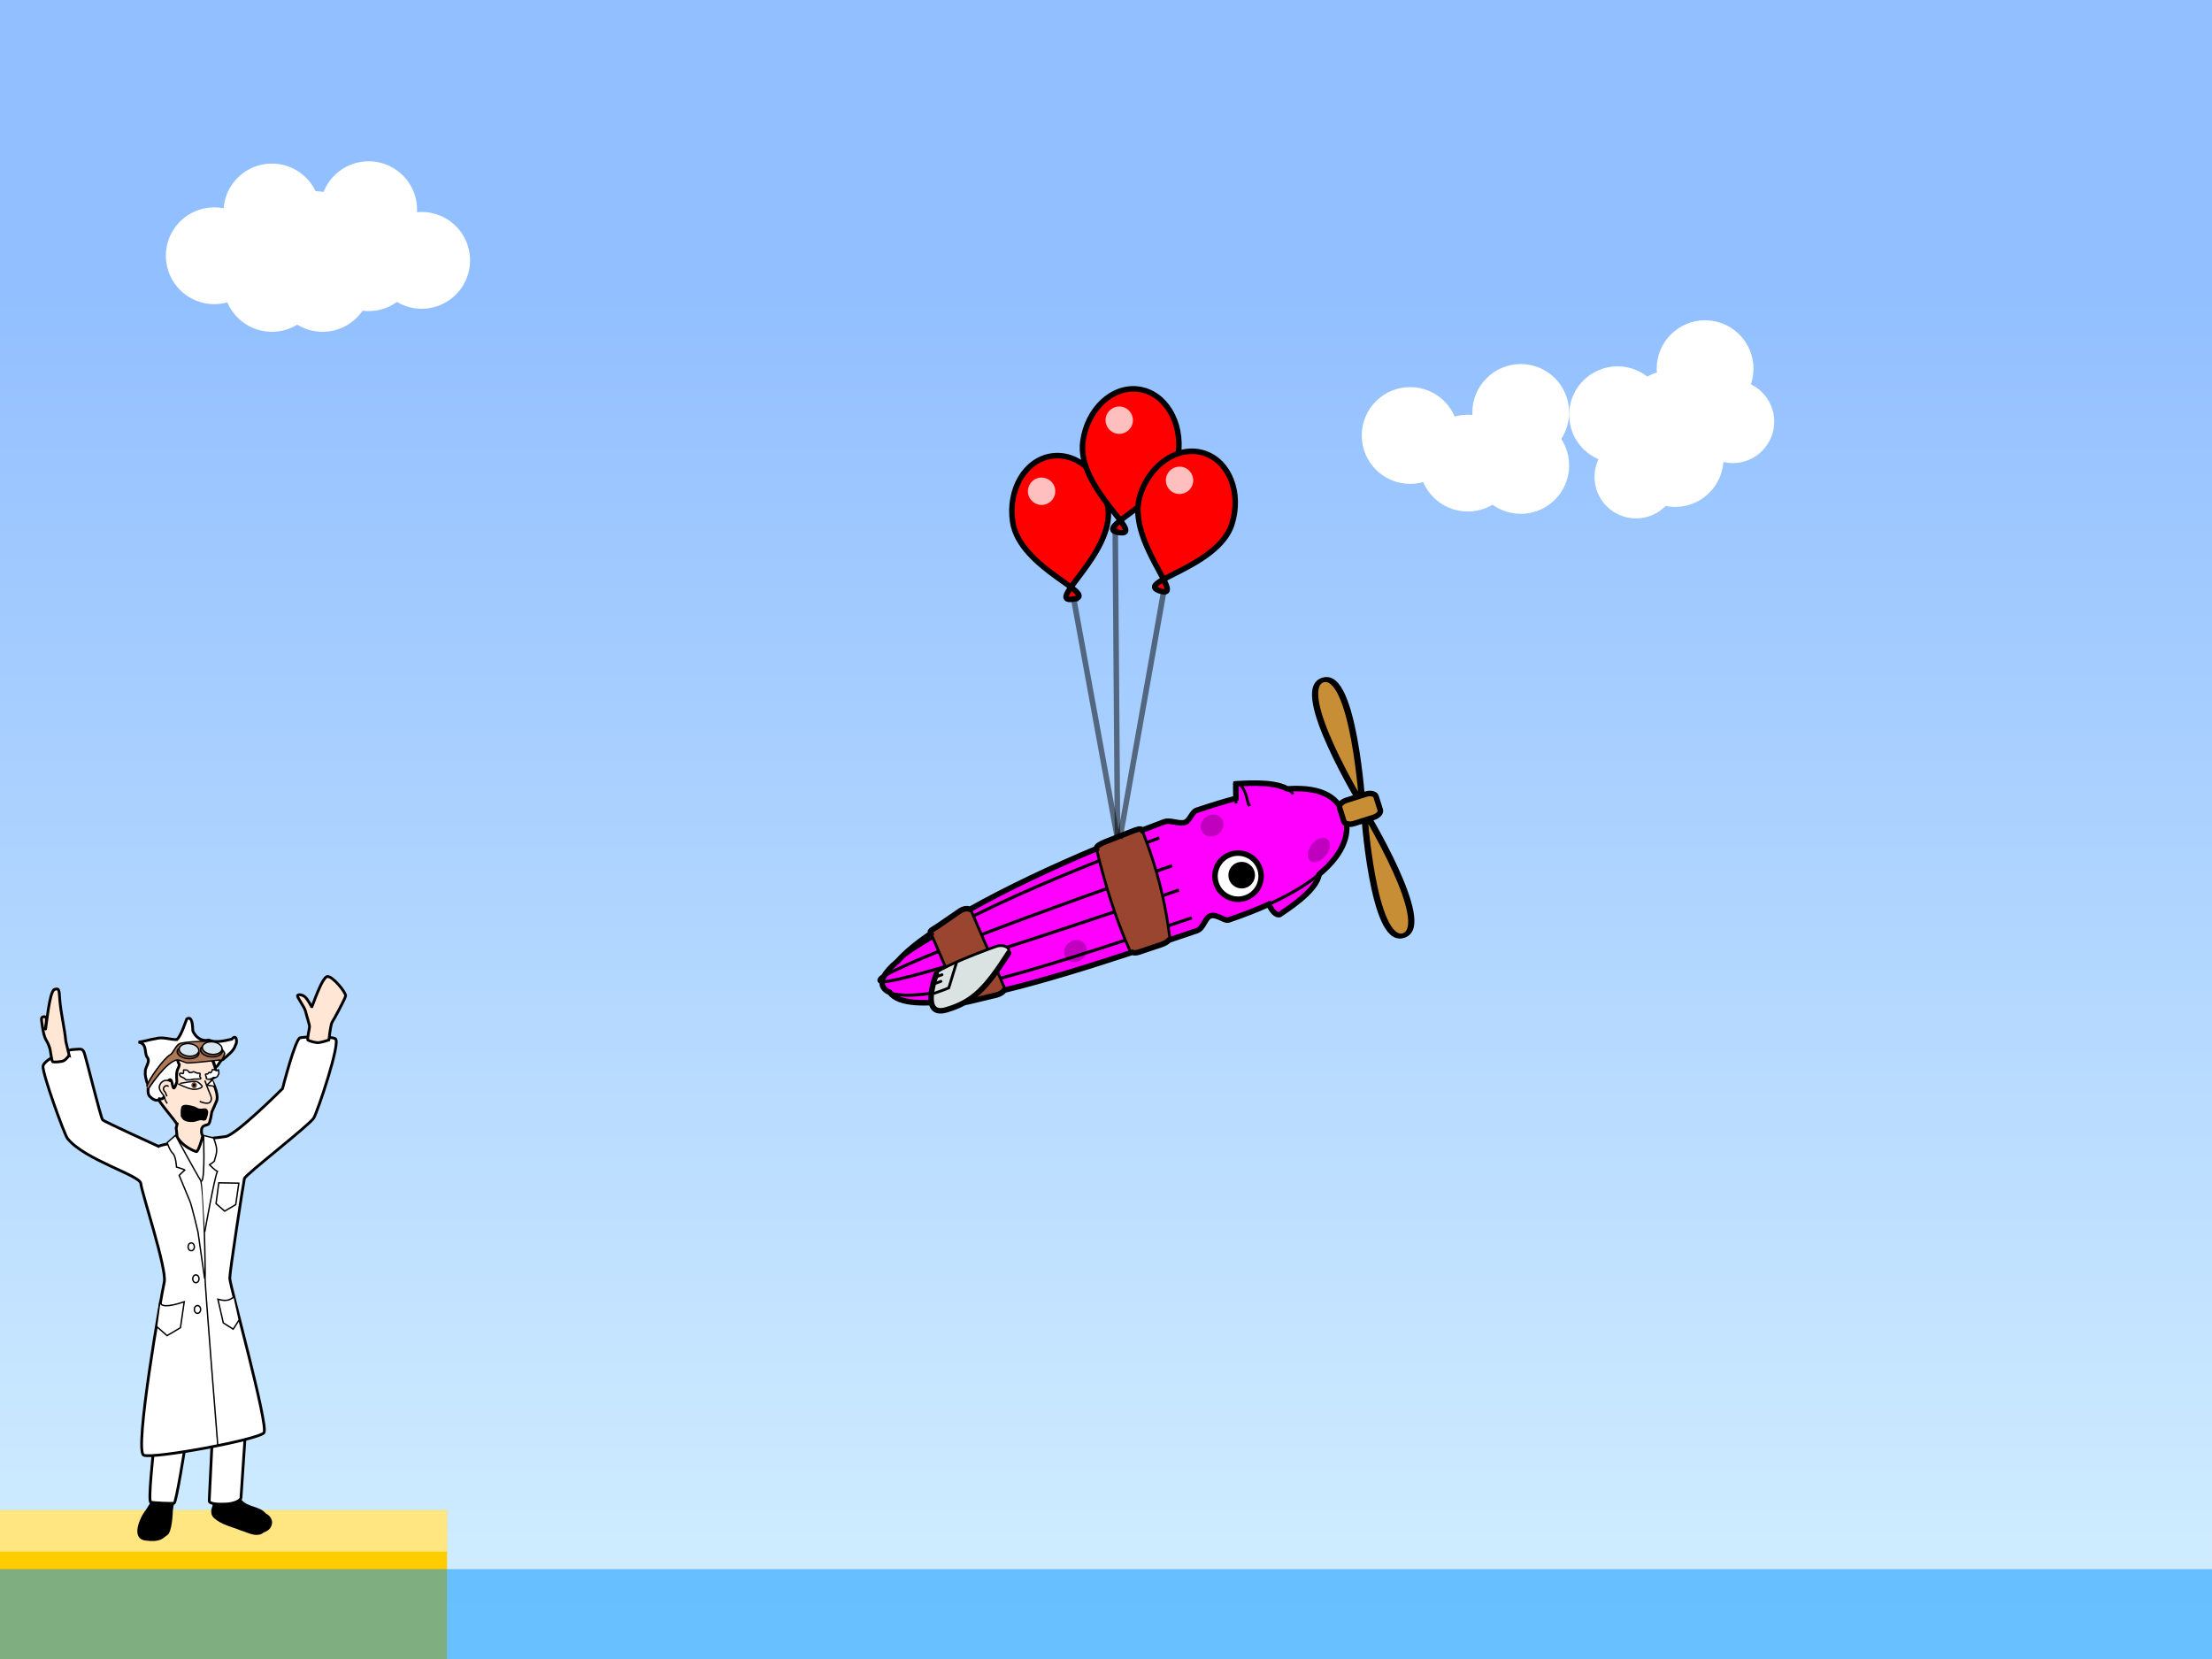 <?xml version="1.0" encoding="UTF-8" standalone="no"?>
<!-- Created with Inkscape (http://www.inkscape.org/) -->

<svg
   xmlns:dc="http://purl.org/dc/elements/1.1/"
   xmlns:cc="http://creativecommons.org/ns#"
   xmlns:rdf="http://www.w3.org/1999/02/22-rdf-syntax-ns#"
   xmlns:svg="http://www.w3.org/2000/svg"
   xmlns="http://www.w3.org/2000/svg"
   xmlns:xlink="http://www.w3.org/1999/xlink"
   xmlns:sodipodi="http://sodipodi.sourceforge.net/DTD/sodipodi-0.dtd"
   xmlns:inkscape="http://www.inkscape.org/namespaces/inkscape"
   width="800px"
   height="600px"
   id="svg6462"
   version="1.1"
   inkscape:version="0.48.2 r9819"
   sodipodi:docname="launching.svg">
  <rect width="100%" height="100%" fill="#333333" stroke="none"/>
  <defs
     id="defs6464">
    <linearGradient
       inkscape:collect="always"
       id="linearGradient7396">
      <stop
         style="stop-color:#3eadff;stop-opacity:1;"
         offset="0"
         id="stop7398" />
      <stop
         style="stop-color:#eff8ff;stop-opacity:1"
         offset="1"
         id="stop7400" />
    </linearGradient>
    <linearGradient
       inkscape:collect="always"
       id="linearGradient6980">
      <stop
         style="stop-color:#d3efff;stop-opacity:1;"
         offset="0"
         id="stop6982" />
      <stop
         style="stop-color:#92bfff;stop-opacity:1"
         offset="1"
         id="stop6984" />
    </linearGradient>
    <linearGradient
       inkscape:collect="always"
       xlink:href="#linearGradient6980"
       id="linearGradient6986"
       x1="411.667"
       y1="595.254"
       x2="411.667"
       y2="105.574"
       gradientUnits="userSpaceOnUse" />
    <linearGradient
       inkscape:collect="always"
       xlink:href="#linearGradient7396"
       id="linearGradient7402"
       x1="407.5"
       y1="-530.417"
       x2="407.5"
       y2="-488.264"
       gradientUnits="userSpaceOnUse"
       gradientTransform="matrix(1,0,0,0.286,0,-405.357)" />
  </defs>
  <sodipodi:namedview
     id="base"
     pagecolor="#ffffff"
     bordercolor="#666666"
     borderopacity="1.0"
     inkscape:pageopacity="0.0"
     inkscape:pageshadow="2"
     inkscape:zoom="1.2"
     inkscape:cx="309.25216"
     inkscape:cy="263.0291"
     inkscape:current-layer="layer1"
     inkscape:document-units="px"
     showgrid="false"
     inkscape:window-width="1680"
     inkscape:window-height="1022"
     inkscape:window-x="1280"
     inkscape:window-y="0"
     inkscape:window-maximized="1" />
  <g
     id="layer1"
     inkscape:label="Layer 1"
     inkscape:groupmode="layer">
    <rect
       style="color:#000000;fill:url(#linearGradient6986);stroke:none;stroke-width:2;marker:none;visibility:visible;display:inline;overflow:visible;enable-background:accumulate;fill-opacity:1"
       id="rect6470"
       width="800"
       height="600"
       x="0"
       y="0" />
    <g
       id="g7004">
      <path
         d="m 95,92.5 a 17.5,17.5 0 1 1 -35,0 17.5,17.5 0 1 1 35,0 z"
         sodipodi:ry="17.5"
         sodipodi:rx="17.5"
         sodipodi:cy="92.5"
         sodipodi:cx="77.5"
         id="path6988"
         style="color:#000000;fill:#ffffff;fill-opacity:1;fill-rule:nonzero;stroke:none;stroke-width:2;marker:none;visibility:visible;display:inline;overflow:visible;enable-background:accumulate"
         sodipodi:type="arc" />
      <path
         transform="translate(20.833,10)"
         d="m 95,92.5 a 17.5,17.5 0 1 1 -35,0 17.5,17.5 0 1 1 35,0 z"
         sodipodi:ry="17.5"
         sodipodi:rx="17.5"
         sodipodi:cy="92.5"
         sodipodi:cx="77.5"
         id="path6992"
         style="color:#000000;fill:#ffffff;fill-opacity:1;fill-rule:nonzero;stroke:none;stroke-width:2;marker:none;visibility:visible;display:inline;overflow:visible;enable-background:accumulate"
         sodipodi:type="arc" />
      <path
         transform="translate(20.833,-15.833)"
         d="m 95,92.5 a 17.5,17.5 0 1 1 -35,0 17.5,17.5 0 1 1 35,0 z"
         sodipodi:ry="17.5"
         sodipodi:rx="17.5"
         sodipodi:cy="92.5"
         sodipodi:cx="77.5"
         id="path6994"
         style="color:#000000;fill:#ffffff;fill-opacity:1;fill-rule:nonzero;stroke:none;stroke-width:2;marker:none;visibility:visible;display:inline;overflow:visible;enable-background:accumulate"
         sodipodi:type="arc" />
      <path
         transform="translate(36.667,-5.833)"
         d="m 95,92.5 a 17.5,17.5 0 1 1 -35,0 17.5,17.5 0 1 1 35,0 z"
         sodipodi:ry="17.5"
         sodipodi:rx="17.5"
         sodipodi:cy="92.5"
         sodipodi:cx="77.5"
         id="path6996"
         style="color:#000000;fill:#ffffff;fill-opacity:1;fill-rule:nonzero;stroke:none;stroke-width:2;marker:none;visibility:visible;display:inline;overflow:visible;enable-background:accumulate"
         sodipodi:type="arc" />
      <path
         transform="translate(55.833,-16.667)"
         d="m 95,92.5 a 17.5,17.5 0 1 1 -35,0 17.5,17.5 0 1 1 35,0 z"
         sodipodi:ry="17.5"
         sodipodi:rx="17.5"
         sodipodi:cy="92.5"
         sodipodi:cx="77.5"
         id="path6998"
         style="color:#000000;fill:#ffffff;fill-opacity:1;fill-rule:nonzero;stroke:none;stroke-width:2;marker:none;visibility:visible;display:inline;overflow:visible;enable-background:accumulate"
         sodipodi:type="arc" />
      <path
         transform="translate(75,1.667)"
         d="m 95,92.5 a 17.5,17.5 0 1 1 -35,0 17.5,17.5 0 1 1 35,0 z"
         sodipodi:ry="17.5"
         sodipodi:rx="17.5"
         sodipodi:cy="92.5"
         sodipodi:cx="77.5"
         id="path7000"
         style="color:#000000;fill:#ffffff;fill-opacity:1;fill-rule:nonzero;stroke:none;stroke-width:2;marker:none;visibility:visible;display:inline;overflow:visible;enable-background:accumulate"
         sodipodi:type="arc" />
      <path
         transform="translate(55.833,2.5)"
         d="m 95,92.5 a 17.5,17.5 0 1 1 -35,0 17.5,17.5 0 1 1 35,0 z"
         sodipodi:ry="17.5"
         sodipodi:rx="17.5"
         sodipodi:cy="92.5"
         sodipodi:cx="77.5"
         id="path7002"
         style="color:#000000;fill:#ffffff;fill-opacity:1;fill-rule:nonzero;stroke:none;stroke-width:2;marker:none;visibility:visible;display:inline;overflow:visible;enable-background:accumulate"
         sodipodi:type="arc" />
      <path
         transform="translate(39.167,10)"
         sodipodi:type="arc"
         style="color:#000000;fill:#ffffff;fill-opacity:1;fill-rule:nonzero;stroke:none;stroke-width:2;marker:none;visibility:visible;display:inline;overflow:visible;enable-background:accumulate"
         id="path6990"
         sodipodi:cx="77.5"
         sodipodi:cy="92.5"
         sodipodi:rx="17.5"
         sodipodi:ry="17.5"
         d="m 95,92.5 a 17.5,17.5 0 1 1 -35,0 17.5,17.5 0 1 1 35,0 z" />
    </g>
    <g
       id="g7014"
       transform="matrix(-1,0,0,1,683.333,73.333)">
      <path
         sodipodi:type="arc"
         style="color:#000000;fill:#ffffff;fill-opacity:1;fill-rule:nonzero;stroke:none;stroke-width:2;marker:none;visibility:visible;display:inline;overflow:visible;enable-background:accumulate"
         id="path7016"
         sodipodi:cx="77.5"
         sodipodi:cy="92.5"
         sodipodi:rx="17.5"
         sodipodi:ry="17.5"
         d="M 95,92.5 C 95,102.165 87.165,110 77.5,110 67.835,110 60,102.165 60,92.5 60,82.835 67.835,75 77.5,75 87.165,75 95,82.835 95,92.5 z" />
      <path
         sodipodi:type="arc"
         style="color:#000000;fill:#ffffff;fill-opacity:1;fill-rule:nonzero;stroke:none;stroke-width:2;marker:none;visibility:visible;display:inline;overflow:visible;enable-background:accumulate"
         id="path7018"
         sodipodi:cx="77.5"
         sodipodi:cy="92.5"
         sodipodi:rx="17.5"
         sodipodi:ry="17.5"
         d="M 95,92.5 C 95,102.165 87.165,110 77.5,110 67.835,110 60,102.165 60,92.5 60,82.835 67.835,75 77.5,75 87.165,75 95,82.835 95,92.5 z"
         transform="matrix(0.857,0,0,0.857,25.238,19.881)" />
      <path
         sodipodi:type="arc"
         style="color:#000000;fill:#ffffff;fill-opacity:1;fill-rule:nonzero;stroke:none;stroke-width:2;marker:none;visibility:visible;display:inline;overflow:visible;enable-background:accumulate"
         id="path7020"
         sodipodi:cx="77.5"
         sodipodi:cy="92.5"
         sodipodi:rx="17.5"
         sodipodi:ry="17.5"
         d="M 95,92.5 C 95,102.165 87.165,110 77.5,110 67.835,110 60,102.165 60,92.5 60,82.835 67.835,75 77.5,75 87.165,75 95,82.835 95,92.5 z"
         transform="translate(20.833,-15.833)" />
      <path
         sodipodi:type="arc"
         style="color:#000000;fill:#ffffff;fill-opacity:1;fill-rule:nonzero;stroke:none;stroke-width:2;marker:none;visibility:visible;display:inline;overflow:visible;enable-background:accumulate"
         id="path7022"
         sodipodi:cx="77.5"
         sodipodi:cy="92.5"
         sodipodi:rx="17.5"
         sodipodi:ry="17.5"
         d="M 95,92.5 C 95,102.165 87.165,110 77.5,110 67.835,110 60,102.165 60,92.5 60,82.835 67.835,75 77.5,75 87.165,75 95,82.835 95,92.5 z"
         transform="translate(95.833,-8.333)" />
      <path
         sodipodi:type="arc"
         style="color:#000000;fill:#ffffff;fill-opacity:1;fill-rule:nonzero;stroke:none;stroke-width:2;marker:none;visibility:visible;display:inline;overflow:visible;enable-background:accumulate"
         id="path7024"
         sodipodi:cx="77.5"
         sodipodi:cy="92.5"
         sodipodi:rx="17.5"
         sodipodi:ry="17.5"
         d="M 95,92.5 C 95,102.165 87.165,110 77.5,110 67.835,110 60,102.165 60,92.5 60,82.835 67.835,75 77.5,75 87.165,75 95,82.835 95,92.5 z"
         transform="translate(55.833,-16.667)" />
      <path
         sodipodi:type="arc"
         style="color:#000000;fill:#ffffff;fill-opacity:1;fill-rule:nonzero;stroke:none;stroke-width:2;marker:none;visibility:visible;display:inline;overflow:visible;enable-background:accumulate"
         id="path7026"
         sodipodi:cx="77.5"
         sodipodi:cy="92.5"
         sodipodi:rx="17.5"
         sodipodi:ry="17.5"
         d="M 95,92.5 C 95,102.165 87.165,110 77.5,110 67.835,110 60,102.165 60,92.5 60,82.835 67.835,75 77.5,75 87.165,75 95,82.835 95,92.5 z"
         transform="translate(75,1.667)" />
      <path
         sodipodi:type="arc"
         style="color:#000000;fill:#ffffff;fill-opacity:1;fill-rule:nonzero;stroke:none;stroke-width:2;marker:none;visibility:visible;display:inline;overflow:visible;enable-background:accumulate"
         id="path7028"
         sodipodi:cx="77.5"
         sodipodi:cy="92.5"
         sodipodi:rx="17.5"
         sodipodi:ry="17.5"
         d="M 95,92.5 C 95,102.165 87.165,110 77.5,110 67.835,110 60,102.165 60,92.5 60,82.835 67.835,75 77.5,75 87.165,75 95,82.835 95,92.5 z"
         transform="translate(55.833,2.5)" />
      <path
         d="M 95,92.5 C 95,102.165 87.165,110 77.5,110 67.835,110 60,102.165 60,92.5 60,82.835 67.835,75 77.5,75 87.165,75 95,82.835 95,92.5 z"
         sodipodi:ry="17.5"
         sodipodi:rx="17.5"
         sodipodi:cy="92.5"
         sodipodi:cx="77.5"
         id="path7030"
         style="color:#000000;fill:#ffffff;fill-opacity:1;fill-rule:nonzero;stroke:none;stroke-width:2;marker:none;visibility:visible;display:inline;overflow:visible;enable-background:accumulate"
         sodipodi:type="arc"
         transform="translate(-10.833,-32.5)" />
      <path
         sodipodi:type="arc"
         style="color:#000000;fill:#ffffff;fill-opacity:1;fill-rule:nonzero;stroke:none;stroke-width:2;marker:none;visibility:visible;display:inline;overflow:visible;enable-background:accumulate"
         id="path7034"
         sodipodi:cx="77.5"
         sodipodi:cy="92.5"
         sodipodi:rx="17.5"
         sodipodi:ry="17.5"
         d="M 95,92.5 C 95,102.165 87.165,110 77.5,110 67.835,110 60,102.165 60,92.5 60,82.835 67.835,75 77.5,75 87.165,75 95,82.835 95,92.5 z"
         transform="matrix(0.857,0,0,0.857,13.571,-3.452)" />
      <path
         transform="matrix(0.857,0,0,0.857,-9.762,-0.119)"
         d="M 95,92.5 C 95,102.165 87.165,110 77.5,110 67.835,110 60,102.165 60,92.5 60,82.835 67.835,75 77.5,75 87.165,75 95,82.835 95,92.5 z"
         sodipodi:ry="17.5"
         sodipodi:rx="17.5"
         sodipodi:cy="92.5"
         sodipodi:cx="77.5"
         id="path7032"
         style="color:#000000;fill:#ffffff;fill-opacity:1;fill-rule:nonzero;stroke:none;stroke-width:2;marker:none;visibility:visible;display:inline;overflow:visible;enable-background:accumulate"
         sodipodi:type="arc" />
    </g>
    <rect
       style="color:#000000;fill:#ffcc00;fill-opacity:1;fill-rule:nonzero;stroke:none;stroke-width:2;marker:none;visibility:visible;display:inline;overflow:visible;enable-background:accumulate"
       id="rect7038"
       width="162.5"
       height="54.167"
       x="-0.833"
       y="546.167" />
    <rect
       y="546.167"
       x="-0.833"
       height="15"
       width="162.5"
       id="rect7040"
       style="opacity:0.75;color:#000000;fill:#ffeeaa;fill-opacity:1;fill-rule:nonzero;stroke:none;stroke-width:2;marker:none;visibility:visible;display:inline;overflow:visible;enable-background:accumulate" />
    <rect
       style="opacity:0.5;color:#000000;fill:#0093ff;fill-opacity:1;fill-rule:nonzero;stroke:none;stroke-width:2;marker:none;visibility:visible;display:inline;overflow:visible;enable-background:accumulate"
       id="rect7042"
       width="800.833"
       height="33.333"
       x="-0.833"
       y="567.5" />
    <g
       transform="matrix(0.947,-0.32,0.32,0.947,-66.353,266.165)"
       id="g7044">
      <g
         id="g6208">
        <path
           style="color:#000000;fill:#ff00ff;fill-opacity:1;fill-rule:nonzero;stroke:#000000;stroke-width:1;stroke-linecap:butt;stroke-linejoin:miter;stroke-miterlimit:4;stroke-opacity:1;stroke-dasharray:none;stroke-dashoffset:0;marker:none;visibility:visible;display:inline;overflow:visible;enable-background:accumulate"
           d="m 478.381,222.05 c -0.707,6.894 1.568,9.097 2.805,8.567 1.24,-0.53 16.412,-3.712 18.208,-10.076"
           id="path5827"
           inkscape:connector-curvature="0"
           sodipodi:nodetypes="csc" />
        <g
           id="g4349">
          <g
             id="g3774"
             transform="matrix(0.772,0,0,1,117.19,0)">
            <path
               sodipodi:nodetypes="sssssssss"
               inkscape:connector-curvature="0"
               id="path2993"
               d="m 514.537,204.793 c 0,9.071 -13.388,21.826 -67.269,21.826 -1.766,0 -4.305,-3.498 -7.238,-3.496 -2.989,0.002 -4.755,3.506 -8.417,3.509 -57.117,0.052 -145.825,0.25 -145.825,-16.145 0,-15.965 89.694,-23.689 147.765,-24.958 3.024,-0.066 6.266,2.635 9.061,2.604 2.557,-0.029 4.687,-2.793 7.021,-2.793 53.882,0 64.901,8.691 64.901,19.453 z"
               style="color:#000000;fill:#ff00ff;stroke:#000000;stroke-width:1.138;stroke-linecap:butt;stroke-linejoin:miter;stroke-miterlimit:4;stroke-opacity:1;stroke-dashoffset:0;marker:none;visibility:visible;display:inline;overflow:visible;enable-background:accumulate" />
            <path
               style="color:#000000;fill:#ff00ff;stroke:#000000;stroke-width:1.138;stroke-linecap:butt;stroke-linejoin:miter;stroke-miterlimit:4;stroke-opacity:1;stroke-dashoffset:0;marker:none;visibility:visible;display:inline;overflow:visible;enable-background:accumulate"
               d="m 431.543,221.633 c -57.112,0.039 -145.798,0.19 -147.549,-12.236 -1.705,-12.099 87.164,-17.953 145.099,-18.915"
               id="path5786"
               inkscape:connector-curvature="0"
               sodipodi:nodetypes="csc" />
            <path
               sodipodi:nodetypes="csc"
               inkscape:connector-curvature="0"
               id="path5788"
               d="m 429.993,210.637 c -57.116,0.011 -145.817,0.056 -146.332,-3.596 -0.501,-3.556 88.95,-5.276 146.982,-5.559"
               style="color:#000000;fill:#ff00ff;stroke:#000000;stroke-width:1.138;stroke-linecap:butt;stroke-linejoin:miter;stroke-miterlimit:4;stroke-opacity:1;stroke-dashoffset:0;marker:none;visibility:visible;display:inline;overflow:visible;enable-background:accumulate" />
          </g>
        </g>
        <g
           transform="translate(0,-4.3996376e-6)"
           id="g5821">
          <path
             sodipodi:nodetypes="csc"
             inkscape:connector-curvature="0"
             id="path5815"
             d="m 483.131,190.045 c -0.707,-6.894 -3.182,-9.722 -1.945,-9.192 1.24,0.53 16.412,3.712 18.208,10.076"
             style="color:#000000;fill:#ff00ff;fill-opacity:1;fill-rule:nonzero;stroke:#000000;stroke-width:1;stroke-linecap:butt;stroke-linejoin:miter;stroke-miterlimit:4;stroke-opacity:1;stroke-dasharray:none;stroke-dashoffset:0;marker:none;visibility:visible;display:inline;overflow:visible;enable-background:accumulate" />
          <path
             inkscape:connector-curvature="0"
             id="path5819"
             d="m 478.711,187.571 c 2.418,-7.071 1.868,-7.601 3.516,-5.834 1.648,1.768 0.549,7.778 0.549,7.778"
             style="color:#000000;fill:#ff00ff;fill-opacity:1;fill-rule:nonzero;stroke:#000000;stroke-width:1;stroke-linecap:butt;stroke-linejoin:miter;stroke-miterlimit:4;stroke-opacity:1;stroke-dasharray:none;stroke-dashoffset:0;marker:none;visibility:visible;display:inline;overflow:visible;enable-background:accumulate" />
        </g>
        <path
           transform="matrix(0.835,0,0,0.835,60.192,40.397)"
           d="m 502,206.362 c 0,5.523 -4.477,10 -10,10 -5.523,0 -10,-4.477 -10,-10 0,-5.523 4.477,-10 10,-10 5.523,0 10,4.477 10,10 z"
           sodipodi:ry="10"
           sodipodi:rx="10"
           sodipodi:cy="206.36218"
           sodipodi:cx="492"
           id="path5776"
           style="color:#000000;fill:#ffffff;fill-opacity:1;fill-rule:nonzero;stroke:#000000;stroke-width:2.395;stroke-linecap:butt;stroke-linejoin:miter;stroke-miterlimit:4;stroke-opacity:1;stroke-dasharray:none;stroke-dashoffset:0;marker:none;visibility:visible;display:inline;overflow:visible;enable-background:accumulate"
           sodipodi:type="arc" />
        <path
           sodipodi:type="arc"
           style="color:#000000;fill:#000000;fill-opacity:1;fill-rule:nonzero;stroke:none;stroke-width:3.474;marker:none;visibility:visible;display:inline;overflow:visible;enable-background:accumulate"
           id="path5778"
           sodipodi:cx="492"
           sodipodi:cy="206.36218"
           sodipodi:rx="10"
           sodipodi:ry="10"
           d="m 502,206.362 c 0,5.523 -4.477,10 -10,10 -5.523,0 -10,-4.477 -10,-10 0,-5.523 4.477,-10 10,-10 5.523,0 10,4.477 10,10 z"
           transform="matrix(0.481,0,0,0.481,235.717,113.523)" />
        <path
           transform="matrix(2.25,0,-0.875,1.938,-435.871,-192.652)"
           d="m 500,209.362 c 0,1.105 -0.839,2 -1.875,2 -1.036,0 -1.875,-0.895 -1.875,-2 0,-1.105 0.839,-2 1.875,-2 1.036,0 1.875,0.895 1.875,2 z"
           sodipodi:ry="2"
           sodipodi:rx="1.875"
           sodipodi:cy="209.36218"
           sodipodi:cx="498.125"
           id="path5873"
           style="opacity:0.25;color:#000000;fill:#000000;fill-opacity:1;fill-rule:nonzero;stroke:none;stroke-width:2;marker:none;visibility:visible;display:inline;overflow:visible;enable-background:accumulate"
           sodipodi:type="arc" />
        <path
           inkscape:transform-center-y="1.75"
           inkscape:transform-center-x="-2"
           sodipodi:type="arc"
           style="opacity:0.25;color:#000000;fill:#000000;fill-opacity:1;fill-rule:nonzero;stroke:none;stroke-width:2;marker:none;visibility:visible;display:inline;overflow:visible;enable-background:accumulate"
           id="path5875"
           sodipodi:cx="498.125"
           sodipodi:cy="209.36218"
           sodipodi:rx="1.875"
           sodipodi:ry="2"
           d="m 500,209.362 c 0,1.105 -0.839,2 -1.875,2 -1.036,0 -1.875,-0.895 -1.875,-2 0,-1.105 0.839,-2 1.875,-2 1.036,0 1.875,0.895 1.875,2 z"
           transform="matrix(2.25,0,-0.125,1.938,-626.642,-213.402)" />
        <path
           transform="matrix(2.25,0,-0.125,1.938,-688.014,-186.2)"
           d="m 500,209.362 c 0,1.105 -0.839,2 -1.875,2 -1.036,0 -1.875,-0.895 -1.875,-2 0,-1.105 0.839,-2 1.875,-2 1.036,0 1.875,0.895 1.875,2 z"
           sodipodi:ry="2"
           sodipodi:rx="1.875"
           sodipodi:cy="209.36218"
           sodipodi:cx="498.125"
           id="path5877"
           style="opacity:0.25;color:#000000;fill:#000000;fill-opacity:1;fill-rule:nonzero;stroke:none;stroke-width:2;marker:none;visibility:visible;display:inline;overflow:visible;enable-background:accumulate"
           sodipodi:type="arc"
           inkscape:transform-center-x="-2"
           inkscape:transform-center-y="1.75" />
        <path
           inkscape:transform-center-y="1.75"
           inkscape:transform-center-x="-2"
           sodipodi:type="arc"
           style="opacity:0.25;color:#000000;fill:#000000;fill-opacity:1;fill-rule:nonzero;stroke:none;stroke-width:2;marker:none;visibility:visible;display:inline;overflow:visible;enable-background:accumulate"
           id="path5879"
           sodipodi:cx="498.125"
           sodipodi:cy="209.36218"
           sodipodi:rx="1.875"
           sodipodi:ry="2"
           d="m 500,209.362 c 0,1.105 -0.839,2 -1.875,2 -1.036,0 -1.875,-0.895 -1.875,-2 0,-1.105 0.839,-2 1.875,-2 1.036,0 1.875,0.895 1.875,2 z"
           transform="matrix(2.25,0,-0.125,1.938,-729.642,-204.902)" />
        <path
           style="color:#000000;fill:#9a4530;fill-opacity:1;fill-rule:nonzero;stroke:#000000;stroke-width:1;stroke-linecap:butt;stroke-linejoin:miter;stroke-miterlimit:4;stroke-opacity:1;stroke-dashoffset:0;marker:none;visibility:visible;display:inline;overflow:visible;enable-background:accumulate"
           d="m 362.698,194.965 9.015,-2.545 c 1.962,-0.554 3.74,0.352 3.793,0.991 l 2.535,30.731 c 0.053,0.64 -1.726,1.494 -3.627,1.32 l -9.287,-0.847 c -1.901,-0.173 -3.74,-0.352 -3.793,-0.991 l -2.263,-27.338 c -0.053,-0.64 1.665,-0.766 3.627,-1.32 z"
           id="rect4595-1"
           inkscape:connector-curvature="0"
           sodipodi:nodetypes="sssssssss" />
        <path
           style="color:#000000;fill:#9a4530;fill-opacity:1;fill-rule:nonzero;stroke:#000000;stroke-width:1;stroke-linecap:butt;stroke-linejoin:miter;stroke-miterlimit:4;stroke-opacity:1;stroke-dashoffset:0;marker:none;visibility:visible;display:inline;overflow:visible;enable-background:accumulate"
           inkscape:transform-center-x="-183.36008"
           d="m 440.67,185.028 -11.271,0.548 c -1.784,0.087 -3.685,0.438 -3.763,1.331 -1.093,12.466 -1.599,25.168 -0.349,38.572 0.083,0.892 1.007,1.768 2.826,1.772 l 8.603,0.021 c 1.819,0.004 3.579,-0.452 3.763,-1.331 2.639,-12.58 3.679,-25.617 3.018,-39.14 -0.044,-0.897 0.335,-1.772 -1.826,-1.772 z"
           id="rect4597-6"
           inkscape:connector-curvature="0"
           sodipodi:nodetypes="cssssssssc" />
      </g>
      <path
         inkscape:connector-curvature="0"
         style="color:#000000;fill:none;stroke:#000000;stroke-width:2;stroke-linecap:butt;stroke-linejoin:miter;stroke-miterlimit:4;stroke-opacity:1;stroke-dasharray:none;stroke-dashoffset:0;marker:none;visibility:visible;display:inline;overflow:visible;enable-background:accumulate"
         d="m 481,180.781 c -0.154,-0.021 -0.184,0.105 -0.125,0.344 -0.318,0.504 -0.745,2.116 -1.562,4.656 -4.42,-0.292 -9.373,-0.438 -14.906,-0.438 -1.803,0 -3.431,2.753 -5.406,2.781 -2.158,0.031 -4.665,-2.66 -7,-2.594 -2.752,0.078 -5.616,0.186 -8.531,0.312 -0.09,-0.475 -0.462,-0.813 -1.812,-0.812 l -1,0 -11.25,0.531 c -1.765,0.086 -3.665,0.441 -3.781,1.312 -17.163,1.247 -35.138,3.281 -50.344,6.156 -0.525,-0.552 -1.969,-1.075 -3.562,-0.625 l -9.031,2.562 c -1.962,0.554 -3.678,0.673 -3.625,1.312 l 0.031,0.469 c -5.98,1.695 -11.007,3.583 -14.656,5.688 -2.901,1.124 -5.095,2.331 -6.438,3.625 -1.178,0.31 -1.787,0.625 -1.75,0.969 0.02,0.187 0.259,0.363 0.625,0.531 -0.298,0.596 -0.444,1.214 -0.375,1.844 0.113,1.035 0.695,1.976 1.688,2.844 1.657,5.045 10.481,8.337 23.094,10.469 l 0.062,0.906 c 0.053,0.64 1.88,0.827 3.781,1 l 9.281,0.844 c 1.36,0.124 2.641,-0.277 3.25,-0.75 14.826,1.305 31.987,1.714 48.281,1.844 0.468,0.393 1.178,0.685 2.188,0.688 l 8.594,0.031 c 1.269,0.003 2.491,-0.224 3.188,-0.656 3.577,0.002 7.256,0.004 10.594,0 2.828,-0.003 4.192,-3.498 6.5,-3.5 2.264,-0.002 4.23,3.5 5.594,3.5 5.845,0 11.05,-0.261 15.719,-0.719 0.317,3.856 1.908,5.132 2.875,4.719 1.177,-0.503 14.886,-3.42 17.812,-9.156 11.835,-4.544 15.531,-11.27 15.531,-16.688 0,-6.823 -3.425,-12.81 -16.531,-16.281 -4.26,-4.758 -15.741,-7.198 -16.812,-7.656 -0.077,-0.033 -0.138,-0.056 -0.188,-0.062 z"
         id="path6229" />
    </g>
    <g
       id="g3780"
       transform="matrix(0.989,-0.148,0.148,0.989,48.005,184.467)">
      <path
         sodipodi:nodetypes="zsssz"
         inkscape:connector-curvature="0"
         id="path2998"
         d="m 331.521,82.201 c 10.476,0 -17.414,-13.639 -17.414,-30.866 0,-11.859 7.797,-21.472 17.414,-21.472 9.617,0 17.414,9.613 17.414,21.472 0,16.556 -27.89,30.866 -17.414,30.866 z"
         style="color:#000000;fill:#ff0000;fill-opacity:1;fill-rule:nonzero;stroke:#000000;stroke-width:2;stroke-linecap:butt;stroke-linejoin:miter;stroke-miterlimit:4;stroke-opacity:1;stroke-dashoffset:0;marker:none;visibility:visible;display:inline;overflow:visible;enable-background:accumulate" />
      <path
         transform="matrix(1.167,0,0,1.167,-55.154,-7.809)"
         d="m 330.926,42.614 c 0,2.343 -1.899,4.243 -4.243,4.243 -2.343,0 -4.243,-1.899 -4.243,-4.243 0,-2.343 1.899,-4.243 4.243,-4.243 2.343,0 4.243,1.899 4.243,4.243 z"
         sodipodi:ry="4.2426405"
         sodipodi:rx="4.2426405"
         sodipodi:cy="42.613697"
         sodipodi:cx="326.68332"
         id="path3778"
         style="opacity:0.75;color:#000000;fill:#ffffff;fill-opacity:1;fill-rule:nonzero;stroke:none;stroke-width:2;marker:none;visibility:visible;display:inline;overflow:visible;enable-background:accumulate"
         sodipodi:type="arc" />
    </g>
    <use
       x="0"
       y="0"
       xlink:href="#g3780"
       id="use7164"
       transform="matrix(0.959,0.282,-0.282,0.959,93.63,-124.649)"
       width="800"
       height="600" />
    <use
       height="600"
       width="800"
       transform="matrix(0.897,0.441,-0.441,0.897,167.043,-151.778)"
       id="use7166"
       xlink:href="#g3780"
       y="0"
       x="0"
       inkscape:transform-center-x="-2.7977606"
       inkscape:transform-center-y="13.574793" />
    <path
       style="opacity:0.5;color:#000000;fill:#000000;fill-opacity:1;fill-rule:nonzero;stroke:#000000;stroke-width:2;marker:none;visibility:visible;display:inline;overflow:visible;enable-background:accumulate"
       d="m 388.333,216.667 15.833,86.667"
       id="path7168"
       inkscape:connector-curvature="0" />
    <path
       style="opacity:0.5;color:#000000;fill:#000000;fill-opacity:1;fill-rule:nonzero;stroke:#000000;stroke-width:2;stroke-linecap:butt;stroke-linejoin:miter;stroke-miterlimit:4;stroke-opacity:1;stroke-dasharray:none;stroke-dashoffset:0;marker:none;visibility:visible;display:inline;overflow:visible;enable-background:accumulate"
       d="M 403.333,190.833 404.167,302.5"
       id="path7170"
       inkscape:connector-curvature="0" />
    <path
       style="opacity:0.5;color:#000000;fill:#000000;fill-opacity:1;fill-rule:nonzero;stroke:#000000;stroke-width:2;stroke-linecap:butt;stroke-linejoin:miter;stroke-miterlimit:4;stroke-opacity:1;stroke-dasharray:none;stroke-dashoffset:0;marker:none;visibility:visible;display:inline;overflow:visible;enable-background:accumulate"
       d="M 420.833,214.167 405,303.333"
       id="path7172"
       inkscape:connector-curvature="0" />
    <g
       id="g4062"
       transform="matrix(0.937,-0.35,0.35,0.937,93.441,-62.944)">
      <g
         transform="matrix(0.997,0.075,-0.075,0.997,-256.658,267.386)"
         id="g4026">
        <path
           sodipodi:nodetypes="sscscs"
           inkscape:connector-curvature="0"
           id="path4030"
           transform="matrix(0.997,-0.075,0.075,0.997,235.94,-285.833)"
           d="m 108.219,472.938 c -0.337,-0.004 -1.467,-0.023 -3.094,-0.031 -4.88,-0.025 -14.278,0.064 -20.484,1.203 0,0 -11.251,12.793 -1.203,13.547 10.048,0.754 16.134,-2.185 28.266,-11.344 1.175,-1.213 -0.875,-3.343 -3.484,-3.375 z"
           style="color:#000000;fill:#dbe3e2;fill-opacity:1;fill-rule:nonzero;stroke:#000000;stroke-width:1;stroke-linecap:round;stroke-linejoin:miter;stroke-miterlimit:4;stroke-opacity:1;stroke-dasharray:none;stroke-dashoffset:0;marker:none;visibility:visible;display:inline;overflow:visible;enable-background:accumulate" />
        <path
           style="color:#000000;fill:#dbe3e2;fill-opacity:1;fill-rule:nonzero;stroke:#000000;stroke-width:2;stroke-linecap:round;stroke-linejoin:miter;stroke-miterlimit:4;stroke-opacity:1;stroke-dasharray:none;stroke-dashoffset:0;marker:none;visibility:visible;display:inline;overflow:visible;enable-background:accumulate"
           d="m 382.906,181.134 c -11.49,10.047 -17.324,13.443 -27.4,13.443 -10.076,0 0.177,-13.453 0.177,-13.453"
           id="path4022-3"
           inkscape:connector-curvature="0"
           sodipodi:nodetypes="csc" />
        <path
           transform="matrix(0.997,-0.075,0.075,0.997,235.94,-285.833)"
           inkscape:connector-curvature="0"
           id="path4054"
           d="m 81.25,480.987 c 3.5,0.125 5.625,0 5.625,0 l 5.75,-7.5"
           style="color:#000000;fill:none;stroke:#000000;stroke-width:1;stroke-linecap:round;stroke-linejoin:miter;stroke-miterlimit:4;stroke-opacity:1;stroke-dasharray:none;stroke-dashoffset:0;marker:none;visibility:visible;display:inline;overflow:visible;enable-background:accumulate" />
        <path
           sodipodi:nodetypes="cc"
           transform="matrix(0.997,-0.075,0.075,0.997,235.94,-285.833)"
           inkscape:connector-curvature="0"
           id="path4058"
           d="m 84.125,475.675 2.125,0"
           style="color:#000000;fill:none;stroke:#000000;stroke-width:1;stroke-linecap:round;stroke-linejoin:miter;stroke-miterlimit:4;stroke-opacity:1;stroke-dasharray:none;stroke-dashoffset:0;marker:none;visibility:visible;display:inline;overflow:visible;enable-background:accumulate" />
        <path
           style="color:#000000;fill:none;stroke:#000000;stroke-width:1;stroke-linecap:round;stroke-linejoin:miter;stroke-miterlimit:4;stroke-opacity:1;stroke-dasharray:none;stroke-dashoffset:0;marker:none;visibility:visible;display:inline;overflow:visible;enable-background:accumulate"
           d="m 354.434,184.296 2.119,-0.159"
           id="path4060"
           inkscape:connector-curvature="0"
           sodipodi:nodetypes="cc" />
      </g>
    </g>
    <g
       transform="translate(-8.123,296.294)"
       id="g4645">
      <g
         id="g4177">
        <path
           style="fill:#000000;stroke:none"
           d="m 85.215,243.99 c 0.822,1.764 -0.159,3.621 -0.55,5.357 -0.343,1.228 -0.086,2.688 0.99,3.479 2.652,2.377 6.262,3.048 9.467,4.359 2.201,0.623 4.358,1.978 6.725,1.557 0.973,-0.133 1.637,-0.914 2.542,-1.198 1.618,-0.725 2.635,-2.742 1.889,-4.425 -0.362,-0.882 -1.1,-1.564 -1.934,-1.998 -1.742,-2.094 -4.631,-2.32 -6.936,-3.474 -1.011,-0.548 -2.232,-1.305 -2.272,-2.591 -0.036,-0.354 -0.023,-0.711 0.009,-1.065"
           id="path4167"
           inkscape:connector-curvature="0" />
        <path
           style="color:#000000;fill:#ffffff;fill-opacity:1;fill-rule:nonzero;stroke:#000000;stroke-width:1;stroke-linecap:round;stroke-linejoin:miter;stroke-miterlimit:4;stroke-opacity:1;stroke-dasharray:none;stroke-dashoffset:0;marker:none;visibility:visible;display:inline;overflow:visible;enable-background:accumulate"
           d="m 84.764,226.461 -0.972,19.976 c -0.088,1.326 3.688,1.34 6.01,1.237 3.278,-0.144 5.48,-1.414 5.48,-2.298 l 1.414,-20.948"
           id="path4165"
           inkscape:connector-curvature="0"
           sodipodi:nodetypes="ccscc" />
      </g>
      <path
         inkscape:connector-curvature="0"
         id="path4175"
         d="m 71.207,247.362 c -0.634,1.5 -0.634,4 -0.634,4 0,0 -0.317,6.5 -1.901,7.5 -1.584,1 -2.218,2.75 -7.92,2 -5.702,-0.75 -1.584,-8.75 -0.634,-10 0.95,-1.25 3.168,-5 3.168,-5"
         style="color:#000000;fill:#000000;fill-opacity:1;fill-rule:nonzero;stroke:none;stroke-width:0.5;marker:none;visibility:visible;display:inline;overflow:visible;enable-background:accumulate" />
      <path
         inkscape:connector-curvature="0"
         id="path4163"
         d="m 63.594,228.851 c -0.088,0.619 -1.945,17.854 -0.972,18.12 0.972,0.265 7.69,0.619 8.485,0.354 0.795,-0.265 3.977,-20.594 3.977,-20.594"
         style="color:#000000;fill:#ffffff;fill-opacity:1;fill-rule:nonzero;stroke:#000000;stroke-width:1;stroke-linecap:round;stroke-linejoin:miter;stroke-miterlimit:4;stroke-opacity:1;stroke-dasharray:none;stroke-dashoffset:0;marker:none;visibility:visible;display:inline;overflow:visible;enable-background:accumulate" />
      <path
         sodipodi:nodetypes="cccccc"
         inkscape:connector-curvature="0"
         id="path2991"
         d="m 31.466,87.597 8.407,24.784 25.687,16.24 29.369,-7.81 22.733,-18.979 5.683,-25.622"
         style="opacity:0.5;color:#000000;fill:none;stroke:#000000;stroke-width:0.5;stroke-linecap:butt;stroke-linejoin:miter;stroke-miterlimit:4;stroke-opacity:1;stroke-dasharray:none;stroke-dashoffset:0;marker:none;visibility:visible;display:inline;overflow:visible;enable-background:accumulate" />
      <path
         sodipodi:nodetypes="cscssssssssssssssc"
         inkscape:connector-curvature="0"
         id="path4074"
         d="m 65.407,118.274 c 4.596,-1.768 20.506,-2.828 24.395,-3.536 3.889,-0.707 20.506,-17.324 20.506,-17.324 0,0 4.596,-18.031 6.364,-18.385 1.768,-0.354 10.607,-0.707 12.728,0.354 2.121,1.061 -6.364,26.163 -7.778,28.638 -1.414,2.475 -24.749,20.506 -25.102,21.92 -0.354,1.414 -5.303,33.588 -5.303,36.062 0,2.475 14.142,53.387 12.374,55.861 -1.768,2.475 -39.952,9.546 -43.487,8.132 -3.536,-1.414 6.364,-57.983 7.425,-62.579 1.061,-4.596 -8.136,-32.226 -8.485,-35.709 -0.295,-2.945 -20.309,-8.495 -26.517,-16.263 -1.125,-1.408 -9.192,-23.688 -8.839,-26.163 0.354,-2.475 8.839,-6.01 10.96,-6.01 2.121,0 3.182,-0.707 3.889,1.061 0.707,1.768 6.01,23.688 6.718,24.395 0.707,0.707 20.153,9.546 20.153,9.546 z"
         style="color:#000000;fill:#ffffff;stroke:#000000;stroke-width:1;stroke-linecap:round;stroke-linejoin:miter;stroke-miterlimit:4;stroke-opacity:1;stroke-dasharray:none;stroke-dashoffset:0;marker:none;visibility:visible;display:inline;overflow:visible;enable-background:accumulate" />
      <path
         sodipodi:nodetypes="cssssssscsscssc"
         inkscape:connector-curvature="0"
         id="path4076"
         d="m 71.834,111.733 c 0.704,-3.005 0.302,-0.884 0.101,-1.679 -0.201,-0.795 -6.634,-8.043 -7.136,-9.899 -0.503,-1.856 -3.417,-13.877 0.503,-16.705 3.92,-2.828 15.88,-3.182 18.494,1.414 2.613,4.596 2.468,6.983 2.445,7.425 -0.088,1.679 -2.082,1.075 -1.657,1.856 1.214,2.232 2.7,5.968 1.826,7.867 -0.532,1.157 -1.697,3.889 -1.697,3.889 0,0 -0.53,3.801 -1.133,4.331 -0.603,0.53 -2.45,0.26 -2.575,2.121 -0.101,1.503 0.277,1.768 0.378,2.121 0.101,0.354 -1.561,5.998 -2.287,5.745 -4.692,-1.631 -6.96,-4.95 -6.96,-5.657 0,-0.707 -0.302,-2.828 -0.302,-2.828 z"
         style="color:#000000;fill:#ffe6d5;fill-opacity:1;fill-rule:nonzero;stroke:#000000;stroke-width:1;stroke-linecap:round;stroke-linejoin:miter;stroke-miterlimit:4;stroke-opacity:1;stroke-dasharray:none;stroke-dashoffset:0;marker:none;visibility:visible;display:inline;overflow:visible;enable-background:accumulate" />
      <path
         sodipodi:nodetypes="ccccccccccccccccccccccc"
         inkscape:connector-curvature="0"
         id="path4080"
         d="m 65.301,100.95 c 2.841,1.198 2.618,-2.71 1.893,-4.163 -0.082,-2.167 0.934,-0.358 1.881,-2.264 1.832,-2.249 1.066,6.682 3.01,0.432 -0.453,-5.137 0.763,-4.458 0.895,-6.323 -0.962,-0.994 -0.988,-4.875 0.479,-5.668 1.89,1.379 4.569,1.146 6.617,2.253 2.524,0.144 -0.179,-3.556 2.607,-1.729 0.93,1.851 2.725,3.517 3.054,5.559 0.995,1.688 1.664,-1.96 3.084,-2.188 1.71,-1.593 3.806,-2.959 4.479,-5.176 0.765,-1.128 0.363,-4.213 -1.328,-2.149 -2.695,0.562 -5.714,1.421 -8.373,0.326 -2.69,0.639 -4.842,-1.184 -5.734,-3.305 -0.095,-1.996 -0.206,-5.607 -2.2,-4.322 -0.682,1.573 -1.917,5.837 -3.554,7.452 -2.468,0.076 -5.066,-1.116 -7.661,-0.337 -2.048,0.276 -4.376,1.074 -6.222,1.264 3.067,0.592 2.092,3.284 2.947,5.215 1.713,1.888 -0.738,3.659 -0.499,5.665 -0.18,1.22 0.303,2.325 0.546,3.504 1.152,1.783 -0.459,4.134 1.436,5.576 0.592,0.699 1.757,1.248 2.641,0.997"
         style="fill:#ffffff;stroke:#000000;stroke-width:1px;stroke-linecap:butt;stroke-linejoin:miter;stroke-opacity:1" />
      <path
         inkscape:connector-curvature="0"
         id="path4084"
         d="m 74.893,93.791 c -0.172,-0.118 -0.345,-0.236 -0.517,-0.354 -0.272,0.017 -0.282,-0.278 -0.571,-0.212 -0.455,-0.234 -0.769,-0.655 -0.721,-1.04 -0.113,-0.44 0.69,-0.383 0.945,-0.253 0.242,-0.05 0.37,0.256 0.36,-0.065 0.241,-0.271 0.062,-0.664 0.116,-0.993 0.044,-0.094 -0.068,-0.011 0.024,-0.172 0.475,0.035 1.112,-0.132 1.441,0.169 0.237,0.178 0.337,0.366 0.466,0.564 0.22,-0.19 0.036,0.341 0.454,0.153 0.525,0.102 0.844,-0.181 1.157,-0.281 0.545,0.084 0.992,0.383 1.431,0.539 0.142,-0.001 0.666,0.005 0.236,0.006 0.398,-0.055 0.936,-0.047 0.742,0.333 0.102,0.341 -0.155,0.662 -0.049,0.948 0.179,0.224 0.543,0.526 0.191,0.771 -0.598,0.021 -1.213,0.108 -1.841,0.061 -0.661,-0.045 -1.233,0.211 -1.84,0.28 -0.501,-0.026 -1.004,-0.006 -1.506,-0.012 -0.196,-0.134 -0.345,-0.295 -0.517,-0.442 z"
         style="fill:#ffffff;stroke:#000000;stroke-width:0.5;stroke-linecap:butt;stroke-linejoin:miter;stroke-opacity:1" />
      <path
         inkscape:connector-curvature="0"
         id="path4086"
         d="m 82.898,93.923 c -0.424,-0.088 0.14,-0.528 -0.21,-0.727 -0.046,-0.34 -0.289,-0.656 -0.232,-1.002 0.11,-0.133 0.718,0.095 0.888,-0.187 0.17,-0.16 0.331,-0.708 0.63,-0.377 0.216,-0.002 0.456,0.206 0.504,-0.119 0.248,-0.219 0.333,-0.545 0.425,-0.795 0.115,0.153 0.01,-0.3 0.272,-0.152 0.357,-0.085 0.63,0.14 0.929,0.259 0.227,0.267 0.667,-1.01e-4 0.921,-0.168 0.197,-0.014 0.077,-0.184 0.179,0.058 -0.056,0.329 0.065,0.637 0.079,0.959 0.067,0.339 -0.109,0.592 -0.282,0.841 -0.161,0.228 -0.15,0.503 -0.437,0.662 -0.202,0.178 -0.488,0.251 -0.823,0.216 -0.244,-0.026 -0.855,0.057 -0.687,0.314 -0.377,0.15 -0.85,0.183 -1.224,0.312 -0.317,0.002 -0.633,0.022 -0.932,-0.092 z"
         style="fill:#ffffff;stroke:#000000;stroke-width:0.5;stroke-linecap:butt;stroke-linejoin:miter;stroke-opacity:1" />
      <path
         inkscape:connector-curvature="0"
         id="path4092"
         d="m 82.024,105 c -0.737,0.222 -1.58,0.25 -2.324,0.04 -0.628,-0.242 -1.13,-0.697 -1.842,-0.789 -0.758,-0.222 -1.538,-0.431 -2.344,-0.491 -0.429,0.029 -1.032,0.017 -1.272,0.357 -0.242,0.387 -0.082,0.843 -0.272,1.241 0.035,0.641 -4.32e-4,1.284 0.013,1.925 0.302,0.506 0.606,1.06 1.242,1.347 0.817,0.359 1.784,0.395 2.693,0.36 0.618,-0.041 1.167,-0.296 1.747,-0.451 0.534,-0.153 1.127,-0.313 1.684,-0.138 0.325,0.09 0.875,0.206 0.996,-0.167 0.203,-0.619 0.494,-1.232 0.505,-1.881 0.215,-0.455 0.054,-1.108 -0.544,-1.311 -0.092,-0.022 -0.191,-0.018 -0.284,-0.041 z"
         style="fill:#000000;stroke:#000000;stroke-width:1px;stroke-linecap:butt;stroke-linejoin:miter;stroke-opacity:1" />
      <g
         transform="matrix(1.137,0.075,0,1,-13.346,-7.314)"
         id="g4117">
        <path
           style="color:#000000;fill:#ad7856;fill-opacity:1;fill-rule:nonzero;stroke:#000000;stroke-width:0.469;stroke-linecap:round;stroke-linejoin:miter;stroke-miterlimit:4;stroke-opacity:1;stroke-dasharray:none;stroke-dashoffset:0;marker:none;visibility:visible;display:inline;overflow:visible;enable-background:accumulate"
           d="m 65.628,98.829 c 0.652,-2.591 5.561,-10.628 7.38,-11.8 0.875,-0.563 1.547,-3.005 2.784,-4.11 1.237,-1.105 10.96,-1.989 11.314,-1.635 0.354,0.354 3.447,3.226 3.226,4.066 -0.221,0.84 -0.707,2.519 -1.282,2.386 -0.361,-0.083 -6.153,1.301 -10.422,1.832 -0.71,0.088 -2.55,-0.985 -3.344,-0.848 -3.502,0.604 -9.174,11.082 -9.304,11.346"
           id="path4101"
           inkscape:connector-curvature="0"
           sodipodi:nodetypes="csssssssc" />
        <g
           id="g4107"
           transform="translate(6.497,-1.105)">
          <path
             d="m 83.041,85.637 c 0,1.257 -1.543,2.276 -3.447,2.276 -1.904,0 -3.447,-1.019 -3.447,-2.276 0,-1.257 1.543,-2.276 3.447,-2.276 1.904,0 3.447,1.019 3.447,2.276 z"
             sodipodi:ry="2.276"
             sodipodi:rx="3.4471455"
             sodipodi:cy="85.636726"
             sodipodi:cx="79.593704"
             id="path4103"
             style="color:#000000;fill:#81583e;fill-opacity:1;fill-rule:nonzero;stroke:#000000;stroke-width:0.469;stroke-linecap:round;stroke-linejoin:miter;stroke-miterlimit:4;stroke-opacity:1;stroke-dasharray:none;stroke-dashoffset:0;marker:none;visibility:visible;display:inline;overflow:visible;enable-background:accumulate"
             sodipodi:type="arc" />
          <path
             transform="matrix(0.91,0,0,1,7.452,-0.928)"
             sodipodi:type="arc"
             style="color:#000000;fill:#d7e7f2;fill-opacity:1;fill-rule:nonzero;stroke:#000000;stroke-width:0.491;stroke-linecap:round;stroke-linejoin:miter;stroke-miterlimit:4;stroke-opacity:1;stroke-dasharray:none;stroke-dashoffset:0;marker:none;visibility:visible;display:inline;overflow:visible;enable-background:accumulate"
             id="path4105"
             sodipodi:cx="79.593704"
             sodipodi:cy="85.636726"
             sodipodi:rx="3.4471455"
             sodipodi:ry="2.276"
             d="m 83.041,85.637 c 0,1.257 -1.543,2.276 -3.447,2.276 -1.904,0 -3.447,-1.019 -3.447,-2.276 0,-1.257 1.543,-2.276 3.447,-2.276 1.904,0 3.447,1.019 3.447,2.276 z" />
        </g>
        <g
           transform="translate(-0.884,0.088)"
           id="g4111">
          <path
             sodipodi:type="arc"
             style="color:#000000;fill:#81583e;fill-opacity:1;fill-rule:nonzero;stroke:#000000;stroke-width:0.469;stroke-linecap:round;stroke-linejoin:miter;stroke-miterlimit:4;stroke-opacity:1;stroke-dasharray:none;stroke-dashoffset:0;marker:none;visibility:visible;display:inline;overflow:visible;enable-background:accumulate"
             id="path4113"
             sodipodi:cx="79.593704"
             sodipodi:cy="85.636726"
             sodipodi:rx="3.4471455"
             sodipodi:ry="2.276"
             d="m 83.041,85.637 c 0,1.257 -1.543,2.276 -3.447,2.276 -1.904,0 -3.447,-1.019 -3.447,-2.276 0,-1.257 1.543,-2.276 3.447,-2.276 1.904,0 3.447,1.019 3.447,2.276 z" />
          <path
             d="m 83.041,85.637 c 0,1.257 -1.543,2.276 -3.447,2.276 -1.904,0 -3.447,-1.019 -3.447,-2.276 0,-1.257 1.543,-2.276 3.447,-2.276 1.904,0 3.447,1.019 3.447,2.276 z"
             sodipodi:ry="2.276"
             sodipodi:rx="3.4471455"
             sodipodi:cy="85.636726"
             sodipodi:cx="79.593704"
             id="path4115"
             style="color:#000000;fill:#d7e7f2;fill-opacity:1;fill-rule:nonzero;stroke:#000000;stroke-width:0.491;stroke-linecap:round;stroke-linejoin:miter;stroke-miterlimit:4;stroke-opacity:1;stroke-dasharray:none;stroke-dashoffset:0;marker:none;visibility:visible;display:inline;overflow:visible;enable-background:accumulate"
             sodipodi:type="arc"
             transform="matrix(0.91,0,0,1,7.452,-0.928)" />
        </g>
      </g>
      <g
         transform="matrix(1.719,0,0,1.512,-58.911,-47.764)"
         id="g4130">
        <path
           style="color:#000000;fill:#ffffff;fill-opacity:1;fill-rule:nonzero;stroke:#000000;stroke-width:0.31;stroke-linecap:round;stroke-linejoin:miter;stroke-miterlimit:4;stroke-opacity:1;stroke-dasharray:none;stroke-dashoffset:0;marker:none;visibility:visible;display:inline;overflow:visible;enable-background:accumulate"
           d="m 76.998,94.745 c 2.828,-0.53 3.054,-0.541 3.491,-0.354 0.261,0.112 1.108,0.931 1.037,1.142 -0.131,0.385 -1.253,0.798 -2.053,0.626 -1.237,-0.265 -2.917,-1.237 -2.917,-1.237"
           id="path4097"
           inkscape:connector-curvature="0"
           sodipodi:nodetypes="csssc" />
        <path
           sodipodi:type="arc"
           style="color:#000000;fill:#81583e;fill-opacity:1;fill-rule:nonzero;stroke:none;stroke-width:0.5;marker:none;visibility:visible;display:inline;overflow:visible;enable-background:accumulate"
           id="path4126"
           sodipodi:cx="79.936211"
           sodipodi:cy="95.436783"
           sodipodi:rx="0.60766989"
           sodipodi:ry="0.76234949"
           d="m 80.544,95.437 c 0,0.421 -0.272,0.762 -0.608,0.762 -0.336,0 -0.608,-0.341 -0.608,-0.762 0,-0.421 0.272,-0.762 0.608,-0.762 0.336,0 0.608,0.341 0.608,0.762 z"
           transform="translate(-0.088,-0.221)" />
        <path
           transform="matrix(0.527,0,0,0.527,37.7,44.895)"
           d="m 80.544,95.437 c 0,0.421 -0.272,0.762 -0.608,0.762 -0.336,0 -0.608,-0.341 -0.608,-0.762 0,-0.421 0.272,-0.762 0.608,-0.762 0.336,0 0.608,0.341 0.608,0.762 z"
           sodipodi:ry="0.76234949"
           sodipodi:rx="0.60766989"
           sodipodi:cy="95.436783"
           sodipodi:cx="79.936211"
           id="path4128"
           style="color:#000000;fill:#000000;fill-opacity:1;fill-rule:nonzero;stroke:none;stroke-width:0.5;marker:none;visibility:visible;display:inline;overflow:visible;enable-background:accumulate"
           sodipodi:type="arc" />
      </g>
      <path
         inkscape:connector-curvature="0"
         id="path4137"
         d="m 84.887,94.282 -1.951,1.883 2.695,0.401"
         style="color:#000000;fill:#ffffff;fill-opacity:1;fill-rule:nonzero;stroke:#000000;stroke-width:0.5;marker:none;visibility:visible;display:inline;overflow:visible;enable-background:accumulate" />
      <path
         sodipodi:nodetypes="cssscsssccsc"
         inkscape:connector-curvature="0"
         id="path4141"
         d="m 127.079,79.826 c 0.41,-3.604 0.82,-5.983 1.189,-6.488 0.369,-0.505 4.641,-8.29 4.846,-9.443 0.205,-1.153 -4.518,-7.028 -6.527,-7.028 -2.009,0 -5.606,11.281 -5.729,11.029 -0.123,-0.252 -1.351,-2.595 -2.294,-3.532 -0.943,-0.937 -2.553,-1.153 -2.84,-0.613 -0.287,0.541 2.542,4.073 2.91,5.731 0.369,1.658 1.476,4.794 1.435,5.586 -0.041,0.793 -0.943,4.505 -0.574,4.794 0.369,0.288 2.624,0.973 3.689,0.937 1.066,-0.036 3.894,-0.973 3.894,-0.973 z"
         style="color:#000000;fill:#ffe6d5;fill-opacity:1;fill-rule:nonzero;stroke:#000000;stroke-width:1;marker:none;visibility:visible;display:inline;overflow:visible;enable-background:accumulate" />
      <path
         style="color:#000000;fill:#ffe6d5;fill-opacity:1;fill-rule:nonzero;stroke:#000000;stroke-width:1;marker:none;visibility:visible;display:inline;overflow:visible;enable-background:accumulate"
         d="M 33.139,85.361 C 32.331,81.825 31.942,80.619 31.889,79.996 31.539,75.862 30.168,70.476 29.737,65.22 c -0.263,-3.208 -0.041,-4.323 -1.936,-3.657 -1.895,0.666 -3.049,14.627 -3.249,14.429 -0.2,-0.197 0.389,-2.199 0.338,-3.742 -0.044,-1.329 -1.666,-0.867 -1.758,-0.262 -0.092,0.605 0.637,6.17 1.535,7.612 0.898,1.442 1.294,2.658 1.518,3.42 0.224,0.762 0.604,4.563 1.048,4.713 0.444,0.15 2.798,0.048 3.791,-0.339 0.994,-0.387 2.114,-2.032 2.114,-2.032 z"
         id="path4143"
         inkscape:connector-curvature="0"
         sodipodi:nodetypes="cssscsssccsc" />
      <path
         sodipodi:nodetypes="cssccscscscc"
         inkscape:connector-curvature="0"
         id="path4145"
         d="m 86.886,226.461 c 0,0 -4.773,-59.662 -4.596,-60.458 0.177,-0.795 -0.354,-33.588 -1.679,-35.532 -1.326,-1.945 -9.016,-16.175 -9.016,-16.175 l -3.005,2.652 c 0,0 0.884,2.828 2.033,3.889 1.149,1.061 1.326,4.95 1.326,4.95 0,0 3.359,0.972 3.005,1.149 -0.354,0.177 -2.033,1.856 -2.033,1.856 0,0 3.182,7.69 3.889,9.369 0.707,1.679 2.917,11.137 2.917,11.137 l 2.386,16.705"
         style="color:#000000;fill:#ffffff;fill-opacity:1;fill-rule:nonzero;stroke:#000000;stroke-width:0.5;stroke-linecap:round;stroke-linejoin:miter;stroke-miterlimit:4;stroke-opacity:1;stroke-dasharray:none;stroke-dashoffset:0;marker:none;visibility:visible;display:inline;overflow:visible;enable-background:accumulate" />
      <path
         style="color:#000000;fill:#ffffff;fill-opacity:1;fill-rule:nonzero;stroke:#000000;stroke-width:0.5;stroke-linecap:round;stroke-linejoin:miter;stroke-miterlimit:4;stroke-opacity:1;stroke-dasharray:none;stroke-dashoffset:0;marker:none;visibility:visible;display:inline;overflow:visible;enable-background:accumulate"
         d="m 81.155,130.797 c 1.134,-1.852 0.589,-16.441 0.589,-16.441 l 3.642,0.931 c 1.606,4.263 1.211,5.023 0.307,8.116 0.369,0.21 -1.797,1.557 -1.797,1.557 0,0 1.898,1.989 2.855,2.377 -1.088,2.336 -4.54,21.723 -4.54,21.723"
         id="path4147"
         inkscape:connector-curvature="0"
         sodipodi:nodetypes="ccccccc" />
      <path
         transform="translate(-7.832,0.125)"
         d="m 86.267,154.513 c 0,0.781 -0.514,1.414 -1.149,1.414 -0.635,0 -1.149,-0.633 -1.149,-1.414 0,-0.781 0.514,-1.414 1.149,-1.414 0.635,0 1.149,0.633 1.149,1.414 z"
         sodipodi:ry="1.4142135"
         sodipodi:rx="1.1490486"
         sodipodi:cy="154.51335"
         sodipodi:cx="85.117981"
         id="path4149"
         style="color:#000000;fill:#ffffff;fill-opacity:1;fill-rule:nonzero;stroke:#000000;stroke-width:0.5;stroke-linecap:round;stroke-linejoin:miter;stroke-miterlimit:4;stroke-opacity:1;stroke-dasharray:none;stroke-dashoffset:0;marker:none;visibility:visible;display:inline;overflow:visible;enable-background:accumulate"
         sodipodi:type="arc" />
      <path
         sodipodi:type="arc"
         style="color:#000000;fill:#ffffff;fill-opacity:1;fill-rule:nonzero;stroke:#000000;stroke-width:0.5;stroke-linecap:round;stroke-linejoin:miter;stroke-miterlimit:4;stroke-opacity:1;stroke-dasharray:none;stroke-dashoffset:0;marker:none;visibility:visible;display:inline;overflow:visible;enable-background:accumulate"
         id="path4151"
         sodipodi:cx="85.117981"
         sodipodi:cy="154.51335"
         sodipodi:rx="1.1490486"
         sodipodi:ry="1.4142135"
         d="m 86.267,154.513 c 0,0.781 -0.514,1.414 -1.149,1.414 -0.635,0 -1.149,-0.633 -1.149,-1.414 0,-0.781 0.514,-1.414 1.149,-1.414 0.635,0 1.149,0.633 1.149,1.414 z"
         transform="translate(-6.155,11.689)" />
      <path
         transform="translate(-5.573,22.774)"
         d="m 86.267,154.513 c 0,0.781 -0.514,1.414 -1.149,1.414 -0.635,0 -1.149,-0.633 -1.149,-1.414 0,-0.781 0.514,-1.414 1.149,-1.414 0.635,0 1.149,0.633 1.149,1.414 z"
         sodipodi:ry="1.4142135"
         sodipodi:rx="1.1490486"
         sodipodi:cy="154.51335"
         sodipodi:cx="85.117981"
         id="path4153"
         style="color:#000000;fill:#ffffff;fill-opacity:1;fill-rule:nonzero;stroke:#000000;stroke-width:0.5;stroke-linecap:round;stroke-linejoin:miter;stroke-miterlimit:4;stroke-opacity:1;stroke-dasharray:none;stroke-dashoffset:0;marker:none;visibility:visible;display:inline;overflow:visible;enable-background:accumulate"
         sodipodi:type="arc" />
      <path
         inkscape:connector-curvature="0"
         id="path4157"
         d="m 87.25,131.487 -1,7.5 3.125,2.75 4,-2.375 1.125,-7.75 z"
         style="color:#000000;fill:#ffffff;fill-opacity:1;fill-rule:nonzero;stroke:#000000;stroke-width:0.5;stroke-linecap:round;stroke-linejoin:miter;stroke-miterlimit:4;stroke-opacity:1;stroke-dasharray:none;stroke-dashoffset:0;marker:none;visibility:visible;display:inline;overflow:visible;enable-background:accumulate" />
      <path
         sodipodi:nodetypes="cccccc"
         style="color:#000000;fill:#ffffff;fill-opacity:1;fill-rule:nonzero;stroke:#000000;stroke-width:0.5;stroke-linecap:round;stroke-linejoin:miter;stroke-miterlimit:4;stroke-opacity:1;stroke-dasharray:none;stroke-dashoffset:0;marker:none;visibility:visible;display:inline;overflow:visible;enable-background:accumulate"
         d="m 65.962,174.362 -1.212,9.073 3.788,3.327 4.848,-2.873 1.364,-9.376 c -6.431,2.161 -8.674,1.678 -8.788,-0.151 z"
         id="path4159"
         inkscape:connector-curvature="0" />
      <path
         sodipodi:nodetypes="cccccc"
         inkscape:connector-curvature="0"
         id="path4161"
         d="m 92.817,172.754 1.818,8.282 -2.178,3.375 -3.576,-2.265 -1.953,-8.549 c 3.608,1.035 4.531,-0.078 5.889,-0.843 z"
         style="color:#000000;fill:#ffffff;fill-opacity:1;fill-rule:nonzero;stroke:#000000;stroke-width:0.5;stroke-linecap:round;stroke-linejoin:miter;stroke-miterlimit:4;stroke-opacity:1;stroke-dasharray:none;stroke-dashoffset:0;marker:none;visibility:visible;display:inline;overflow:visible;enable-background:accumulate" />
      <path
         inkscape:connector-curvature="0"
         id="path4183"
         d="m 82.29,94.674 c 1.591,4.861 2.828,5.834 2.033,7.336 -0.795,1.503 -3.801,0.088 -3.801,0.088"
         style="color:#000000;fill:#ffe6d5;fill-opacity:1;fill-rule:nonzero;stroke:#000000;stroke-width:0.5;stroke-linecap:round;stroke-linejoin:miter;stroke-miterlimit:4;stroke-opacity:1;stroke-dasharray:none;stroke-dashoffset:0;marker:none;visibility:visible;display:inline;overflow:visible;enable-background:accumulate" />
      <g
         transform="translate(0.062,1.062)"
         id="g4279">
        <path
           style="color:#000000;fill:#ffe6d5;fill-opacity:1;stroke:#000000;stroke-width:0.5;marker:none;visibility:visible;display:inline;overflow:visible;enable-background:accumulate"
           d="m 69.879,93.93 c -1.741,-1.242 -3.631,-0.306 -4.143,1.433 -0.512,1.739 1.89,3.411 1.89,4.28 0,0.869 0.922,2.111 0.922,2.111"
           id="path4275"
           inkscape:connector-curvature="0"
           sodipodi:nodetypes="cssc" />
        <path
           sodipodi:nodetypes="cssc"
           inkscape:connector-curvature="0"
           id="path4277"
           d="m 69.078,95.563 c -0.788,-0.562 -1.643,-0.138 -1.874,0.648 -0.232,0.787 0.855,1.543 0.855,1.936 0,0.393 0.417,0.955 0.417,0.955"
           style="color:#000000;fill:#ffe6d5;fill-opacity:1;stroke:#000000;stroke-width:0.5;marker:none;visibility:visible;display:inline;overflow:visible;enable-background:accumulate" />
      </g>
    </g>
    <g
       id="g3827"
       transform="matrix(0.954,-0.301,0.301,0.954,-64.01,262.809)"
       inkscape:transform-center-x="-4.1666667">
      <g
         transform="matrix(1,0,0,0.759,0,47.112)"
         id="g3823">
        <path
           style="color:#000000;fill:#c78e36;fill-opacity:1;fill-rule:nonzero;stroke:#000000;stroke-width:2.296;stroke-linecap:butt;stroke-linejoin:miter;stroke-miterlimit:4;stroke-opacity:1;stroke-dasharray:none;stroke-dashoffset:0;marker:none;visibility:visible;display:inline;overflow:visible;enable-background:accumulate"
           d="m 522.198,194.288 c 0,0 -11.667,-62.579 0,-62.579 11.667,0 0,62.579 0,62.579 z"
           id="path3817"
           inkscape:connector-curvature="0"
           sodipodi:nodetypes="czc" />
        <path
           sodipodi:nodetypes="czc"
           inkscape:connector-curvature="0"
           id="path3819"
           d="m 522.198,196.763 c 0,0 -11.667,62.579 0,62.579 11.667,0 0,-62.579 0,-62.579 z"
           style="color:#000000;fill:#c78e36;fill-opacity:1;fill-rule:nonzero;stroke:#000000;stroke-width:2.296;stroke-linecap:butt;stroke-linejoin:miter;stroke-miterlimit:4;stroke-opacity:1;stroke-dasharray:none;stroke-dashoffset:0;marker:none;visibility:visible;display:inline;overflow:visible;enable-background:accumulate" />
      </g>
      <rect
         ry="1.802"
         rx="3.154"
         y="191.106"
         x="514.067"
         height="8.839"
         width="13.789"
         id="rect3821"
         style="color:#000000;fill:#c78e36;fill-opacity:1;fill-rule:nonzero;stroke:#000000;stroke-width:2;stroke-linecap:butt;stroke-linejoin:miter;stroke-miterlimit:4;stroke-opacity:1;stroke-dasharray:none;stroke-dashoffset:0;marker:none;visibility:visible;display:inline;overflow:visible;enable-background:accumulate" />
    </g>
  </g>
</svg>
